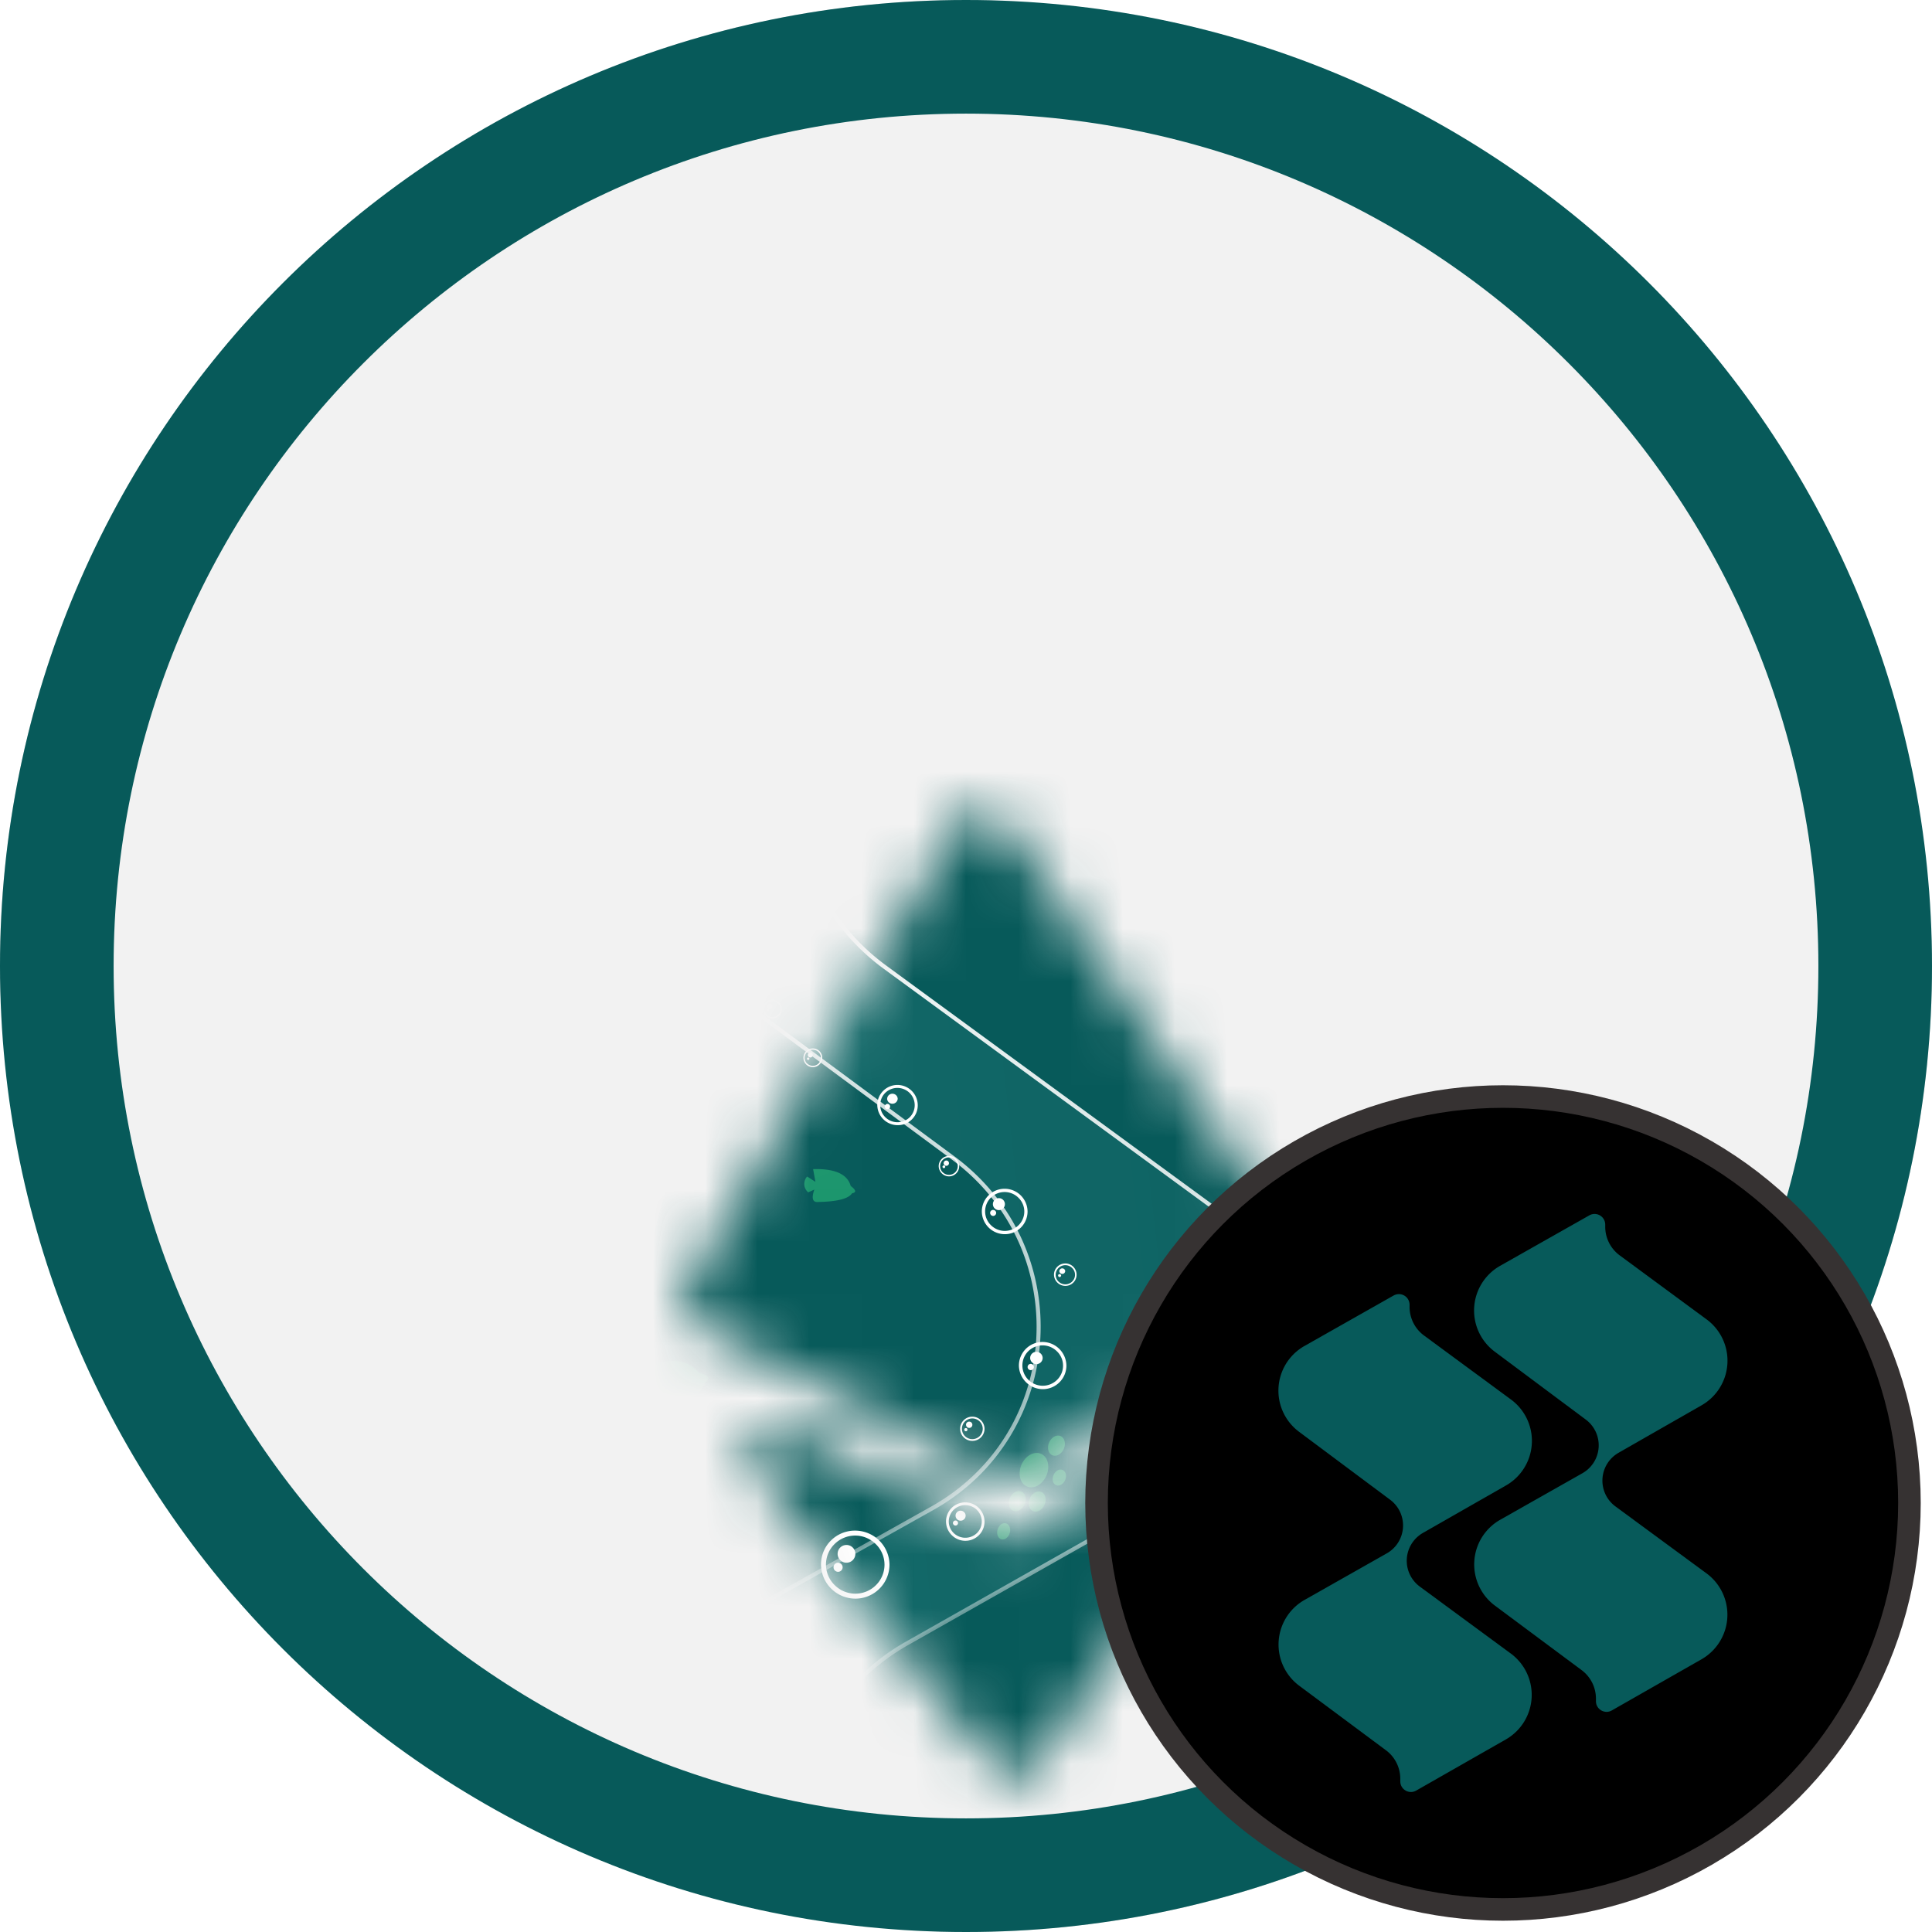 <svg xmlns="http://www.w3.org/2000/svg" width="37" height="37" fill="none"><rect width="36" height="36" x=".5" y=".5" fill="#F2F2F2" rx="18"/><rect width="36" height="36" x=".5" y=".5" stroke="#DEDEDE" rx="18"/><g clip-path="url(#a)"><path stroke="#075A5A" stroke-width="2.176" d="M18.5 35.912c9.616 0 17.412-7.796 17.412-17.412S28.116 1.088 18.5 1.088 1.088 8.884 1.088 18.5 8.884 35.912 18.5 35.912Z"/><mask id="b" width="13" height="19" x="13" y="9" maskUnits="userSpaceOnUse" style="mask-type:alpha"><path fill="#D9D9D9" d="M19.523 21.967a.56.56 0 0 1-.549.021l-5.603-2.885a.5.5 0 0 1-.213-.7l5.164-8.877a.553.553 0 0 1 .922-.034l5.807 8.464a.5.5 0 0 1-.16.713z"/><path fill="#D9D9D9" d="M19.895 27.502a.555.555 0 0 1-.879.033l-4.544-5.641c-.353-.439.175-1.028.686-.766l3.859 1.984c.172.089.382.08.547-.02l3.7-2.27c.49-.3 1.06.248.741.712z"/></mask><g filter="url(#c)" mask="url(#b)"><path fill="url(#d)" d="M37.536 47.286C27.194 48.332 13.08 38.85 11.868 28.159S14.779 5.853 25.12 4.806 51.495 8.83 52.706 19.521c1.211 10.692-4.83 26.717-15.17 27.765"/><mask id="f" width="42" height="44" x="11" y="4" maskUnits="userSpaceOnUse" style="mask-type:alpha"><path fill="url(#e)" d="M37.536 47.286C27.194 48.332 13.08 38.85 11.868 28.159S14.779 5.853 25.12 4.806 51.495 8.83 52.706 19.521c1.211 10.692-4.83 26.717-15.17 27.765"/></mask><g mask="url(#f)"><path fill="#075A5A" stroke="url(#g)" stroke-width=".078" d="m10.976 46.16 6.941-3.89c2.534-1.42 2.75-4.966.407-6.705L11.21 30.28c-1.426-1.059-1.295-3.219.247-4.084l6.396-3.586c2.535-1.422 2.747-4.973.4-6.71l-6.775-5.011a2.72 2.72 0 0 1-1.105-2.176v-.205a.873.873 0 0 0-1.301-.753l-6.978 3.938c-2.535 1.43-2.732 4.99-.372 6.716l7.11 5.204c1.436 1.051 1.317 3.217-.226 4.09L2.14 31.36c-2.53 1.432-2.728 4.986-.371 6.713l6.794 4.98a2.72 2.72 0 0 1 1.115 2.183v.168a.873.873 0 0 0 1.299.755Zm15.228-6.164 6.941-3.889c2.534-1.419 2.75-4.966.407-6.705l-7.115-5.285c-1.426-1.059-1.296-3.218.247-4.084l6.396-3.586c2.535-1.422 2.746-4.972.4-6.71l-6.775-5.011A2.72 2.72 0 0 1 25.6 2.55v-.206a.873.873 0 0 0-1.301-.753L17.321 5.53c-2.535 1.431-2.732 4.99-.373 6.716l7.11 5.204c1.437 1.051 1.317 3.217-.225 4.09l-6.466 3.658c-2.53 1.431-2.728 4.985-.372 6.712l6.795 4.98a2.72 2.72 0 0 1 1.115 2.183v.169a.873.873 0 0 0 1.299.754Z"/><path fill="#2BB386" fill-rule="evenodd" d="M.385 25.349a2.77 2.77 0 0 1 1.677 2.094 3.14 3.14 0 0 1 3.416-.41 3.12 3.12 0 0 1 1.743 2.959 2.83 2.83 0 0 1 2.925-.647 2.83 2.83 0 0 1 1.875 2.335 3.76 3.76 0 0 1 3.823-.338 3.74 3.74 0 0 1 2.13 3.185 2.252 2.252 0 0 1 3.468.84 2.83 2.83 0 0 1 2.964-1.238 2.85 2.85 0 0 1 2.232 2.32 3.87 3.87 0 0 1 3.861-1.063 3.87 3.87 0 0 1 2.745 2.921 3.97 3.97 0 0 1 4.18-.627 3.96 3.96 0 0 1 2.384 3.483 3.15 3.15 0 0 1 3.393-1.933 3.174 3.174 0 0 1 2.7 2.837 2.135 2.135 0 0 1 2.143-1.221c.905.086 1.66.73 1.885 1.606a2.13 2.13 0 0 1 1.817-.881c.718.03 1.374.417 1.745 1.03a1.33 1.33 0 0 1 1.22-.653c.498.026.942.325 1.152.776a1.89 1.89 0 0 1 1.848-.92c.747.084 1.376.6 1.602 1.313l-18.567-.046Q2.601 37.375-2.277 27.237l-.005-1.588a2.77 2.77 0 0 1 2.668-.301" clip-rule="evenodd"/><path fill="#1F9970" fill-rule="evenodd" d="M-.412 27.069c.612.259 1.053.808 1.17 1.458a2.89 2.89 0 0 1 2.955.137 2.86 2.86 0 0 1 1.278 2.656 2.63 2.63 0 0 1 2.902-.308 2.61 2.61 0 0 1 1.398 2.555 3.585 3.585 0 0 1 3.941-1.108 3.585 3.585 0 0 1 2.424 3.3 2.082 2.082 0 0 1 3.275.82 2.58 2.58 0 0 1 2.691-.746c.97.3 1.675 1.136 1.8 2.136a2.88 2.88 0 0 1 2.762-1.14 2.9 2.9 0 0 1 2.305 1.914 4 4 0 0 1 4.08-1.128 4.01 4.01 0 0 1 2.823 3.157 1.93 1.93 0 0 1 1.511-.508c.556.055 1.061.345 1.388.796a3.08 3.08 0 0 1 3.085-1.123 3.09 3.09 0 0 1 2.36 2.294 2.5 2.5 0 0 1 2.282-1.056 2.53 2.53 0 0 1 2.062 1.453 2.257 2.257 0 0 1 3.287.473l-12.36-.03Q6.946 41.314-2.267 29.984l-.007-2.743a1.97 1.97 0 0 1 1.863-.172" clip-rule="evenodd"/><path fill="#0A4F38" fill-rule="evenodd" d="M10.824 31.206a11 11 0 0 0-.41-.619c-.484-.694-.848-1.434.075-3.093.535-.961 1.074-1.858-.137-3.038 2.977 2.263-.639 3.266 1.083 5.732.561.803 1.322 1.637 1.068 3.174-.186 1.127-.921 2.11-1.994 2.665l-1.097-.929c1.594-.677 2.285-2.434 1.412-3.892" clip-rule="evenodd"/><path fill="#2B9C76" fill-rule="evenodd" d="M19.821 21.552c.152-.023.265.106.254.286-.01.18-.142.346-.293.368s-.265-.106-.254-.287c.01-.18.142-.345.293-.367M20.244 21.218c.089-.013.156.063.15.169s-.084.202-.173.215c-.089.014-.156-.062-.15-.168s.084-.203.173-.216M19.492 22.28c.09-.012.156.063.15.17-.007.105-.084.202-.173.215s-.155-.062-.149-.168.084-.203.172-.216M19.875 22.288c.09-.013.156.063.15.168-.007.107-.084.203-.173.216-.089.014-.156-.062-.15-.168s.084-.203.173-.216M20.296 21.868c.071-.01.124.05.119.134s-.066.16-.137.171c-.07.01-.124-.05-.118-.133.005-.084.066-.16.136-.172M19.213 22.897c.068-.018.128.035.133.12.004.083-.048.167-.116.185-.069.019-.129-.034-.133-.119s.047-.167.116-.186" clip-rule="evenodd"/><path fill="#1C966D" fill-rule="evenodd" d="M15.886 26.408q-.506-.437-1.458.235l.321.336-.352.004a.4.4 0 0 0 .348.456l.129-.206q.131.495.37.29.84-.579.829-.921.18-.172-.187-.195M13.382 20.012q-.333-.426-1.201-.04l.204.319-.282-.053a.32.32 0 0 0 .014.252.33.33 0 0 0 .19.167l.136-.145q.027.415.25.29.762-.33.808-.605.17-.109-.119-.185M16.292 16.436q-.096-.34-.72-.322l.044.243-.158-.101a.21.21 0 0 0 .02.303l.117-.053q-.088.257.08.237.545-.011.642-.166.131-.023-.026-.141" clip-rule="evenodd"/><path fill="#fff" d="M16.041 23.482a.17.17 0 0 1 .17-.17.17.17 0 1 1 0 .34.17.17 0 0 1-.17-.17"/><path fill="#fff" d="M16.377 23.037a.66.66 0 0 1 .658.653.654.654 0 0 1-.654.65.66.66 0 0 1-.658-.653c0-.18.072-.343.19-.46a.65.65 0 0 1 .464-.19m-.393 1.043a.56.56 0 0 0 .791.002.55.55 0 0 0-.002-.786.56.56 0 0 0-.79-.002.55.55 0 0 0 .001.786"/><path fill="#fff" d="M16.05 23.652c.048 0 .087.04.087.087a.087.087 0 0 1-.174 0c0-.048.039-.087.087-.087M18.3 22.751c0-.053.043-.096.096-.096s.097.043.097.096a.096.096 0 0 1-.096.096.097.097 0 0 1-.097-.096M18.3 22.843a.05.05 0 0 1 .048.049.05.05 0 0 1-.049.048.05.05 0 0 1-.049-.049c0-.026.022-.048.05-.048"/><path fill="#fff" d="M18.485 22.496a.37.37 0 0 1 .37.367.367.367 0 0 1-.63.258.367.367 0 0 1 0-.519.37.37 0 0 1 .26-.106m-.221.587a.32.32 0 0 0 .445.001.31.31 0 0 0 0-.443.317.317 0 0 0-.447 0 .31.31 0 0 0 .002.442M14.087 24.897c0-.053.043-.096.096-.096s.097.044.097.097a.096.096 0 0 1-.096.095.097.097 0 0 1-.097-.096"/><path fill="#fff" d="M14.272 24.642a.37.37 0 0 1 .37.367.367.367 0 0 1-.368.366.37.37 0 0 1-.37-.368.363.363 0 0 1 .368-.365m-.221.587a.317.317 0 0 0 .445.001.313.313 0 0 0-.001-.443.317.317 0 0 0-.446 0 .313.313 0 0 0 .001.443"/><path fill="#fff" d="M14.086 24.99a.05.05 0 0 1 .05.048.05.05 0 0 1-.05.049.05.05 0 0 1-.049-.05c0-.026.022-.048.049-.048M18.498 21.073c.017 0 .03.014.03.03a.03.03 0 0 1-.03.031.03.03 0 0 1-.031-.03.03.03 0 0 1 .03-.031M18.5 21.01a.06.06 0 0 1 .062-.06c.033 0 .06.027.06.06a.06.06 0 0 1-.06.06.06.06 0 0 1-.061-.06"/><path fill="#fff" d="M18.62 20.855a.235.235 0 0 1 .235.233.233.233 0 0 1-.233.231.234.234 0 0 1-.235-.232.233.233 0 0 1 .233-.232m-.14.372a.2.2 0 0 0 .282 0 .197.197 0 0 0 0-.28.2.2 0 0 0-.282 0 .198.198 0 0 0 0 .28M19.74 19.844a.06.06 0 0 1 .06.06.06.06 0 0 1-.06.06.06.06 0 0 1-.06-.06.06.06 0 0 1 .06-.06M19.729 19.73c0-.064.053-.117.119-.117a.12.12 0 0 1 .12.119.12.12 0 0 1-.12.117.12.12 0 0 1-.119-.118"/><path fill="#fff" d="M19.967 19.424a.46.46 0 0 1 .456.453.452.452 0 0 1-.454.451.46.46 0 0 1-.456-.453.453.453 0 0 1 .454-.451m-.273.724a.39.39 0 0 0 .55.002.38.38 0 0 0-.002-.546.39.39 0 0 0-.55-.002.386.386 0 0 0 .002.546M20.292 18.124c.016 0 .03.013.03.029a.03.03 0 0 1-.03.028.03.03 0 0 1-.028-.029c0-.015.012-.028.028-.028M20.287 18.064a.057.057 0 0 1 .113 0 .056.056 0 0 1-.056.057.057.057 0 0 1-.057-.057"/><path fill="#fff" d="M20.401 17.92a.217.217 0 0 1 .217.216.214.214 0 0 1-.216.214.217.217 0 0 1-.217-.215.215.215 0 0 1 .216-.214m-.13.345a.186.186 0 0 0 .262.001.18.18 0 0 0-.001-.26.185.185 0 0 0-.315.13c0 .05.02.096.054.13M19.02 16.896c.032 0 .058.026.058.057a.06.06 0 0 1-.058.058.06.06 0 0 1-.058-.058c0-.032.026-.058.058-.058M19.015 16.785a.115.115 0 0 1 .23 0 .114.114 0 0 1-.115.114.115.115 0 0 1-.115-.114"/><path fill="#fff" d="M19.24 16.49a.44.44 0 0 1 .439.436.435.435 0 0 1-.437.434.44.44 0 0 1-.439-.436.436.436 0 0 1 .437-.434m-.263.697a.375.375 0 0 0 .53.001.367.367 0 0 0-.002-.525.376.376 0 0 0-.53-.002.37.37 0 0 0 .002.526M18.076 16.043c.015 0 .026.012.027.026a.026.026 0 0 1-.027.026.026.026 0 0 1-.026-.026c0-.014.012-.026.026-.026M18.072 16c0-.028.023-.051.051-.051a.05.05 0 1 1 0 .102.05.05 0 0 1-.051-.051"/><path fill="#fff" d="M18.173 15.862a.2.2 0 0 1 .197.196.196.196 0 0 1-.196.195.2.2 0 0 1-.197-.196.196.196 0 0 1 .196-.195m-.118.313a.17.17 0 0 0 .238 0 .166.166 0 0 0 0-.236.17.17 0 0 0-.239 0 .165.165 0 0 0 0 .236M16.996 14.865c.028 0 .051.023.051.051a.05.05 0 0 1-.05.051.05.05 0 0 1-.052-.051c0-.028.023-.051.05-.051M16.99 14.77a.1.1 0 0 1 .1-.1c.057 0 .102.045.102.1a.102.102 0 0 1-.203 0"/><path fill="#fff" d="M17.188 14.502a.39.39 0 0 1 .388.386.38.38 0 0 1-.386.384.39.39 0 0 1-.389-.386.386.386 0 0 1 .386-.384m-.233.617a.333.333 0 0 0 .468.002.329.329 0 0 0-.001-.465.333.333 0 0 0-.468-.002.328.328 0 0 0 .001.465M15.477 13.976c.013 0 .024.01.024.023a.024.024 0 0 1-.048 0q.002-.021.024-.023M15.471 13.929c0-.026.021-.047.048-.047a.047.047 0 1 1 0 .094.047.047 0 0 1-.048-.047"/><path fill="#fff" d="M15.566 13.802a.18.18 0 0 1 .181.18.18.18 0 0 1-.18.18.18.18 0 0 1-.181-.18c0-.05.02-.095.052-.127a.18.18 0 0 1 .128-.053m-.109.288a.155.155 0 0 0 .219 0 .15.15 0 0 0 0-.216.155.155 0 0 0-.22 0 .153.153 0 0 0 0 .217M14.704 13.044c.013 0 .024.01.024.024 0 .013-.011.024-.024.024a.024.024 0 0 1-.024-.024c0-.013.01-.024.024-.024M14.698 12.997c0-.026.021-.047.047-.047.027 0 .048.02.048.047a.047.047 0 0 1-.047.047.05.05 0 0 1-.048-.047"/><path fill="#fff" d="M14.793 12.87a.18.18 0 0 1 .18.18.18.18 0 0 1-.18.18.18.18 0 0 1-.18-.18.18.18 0 0 1 .18-.18m-.109.288a.156.156 0 0 0 .219 0 .15.15 0 0 0-.001-.217.155.155 0 0 0-.218 0 .15.15 0 0 0 0 .217M13.161 12.155c.043 0 .078.035.078.077a.077.077 0 0 1-.077.077.08.08 0 0 1-.078-.077c0-.042.034-.077.077-.077M13.15 12.003a.154.154 0 0 1 .306 0 .15.15 0 0 1-.153.152.154.154 0 0 1-.153-.152"/><path fill="#fff" d="M13.448 11.604a.59.59 0 0 1 .587.583.582.582 0 0 1-.584.58.59.59 0 0 1-.587-.583.583.583 0 0 1 .584-.58m-.35.932a.5.5 0 0 0 .707.002.49.49 0 0 0-.002-.703.503.503 0 0 0-.708-.002.496.496 0 0 0 .002.703"/><path fill="#075A5A" d="M-162.851 725.16c-165.692 16.78-391.858-135.147-411.267-306.468s46.638-357.42 212.329-374.199c165.691-16.78 422.612 64.47 442.021 235.791C99.642 451.606 2.84 708.381-162.85 725.16" style="mix-blend-mode:hue"/><path fill="#075A5A" d="M-162.851 725.16c-165.692 16.78-391.858-135.147-411.267-306.468s46.638-357.42 212.329-374.199c165.691-16.78 422.612 64.47 442.021 235.791C99.642 451.606 2.84 708.381-162.85 725.16" style="mix-blend-mode:saturation"/></g></g></g><circle cx="28.784" cy="28.784" r="7.784" fill="#000" stroke="#363232" stroke-width=".432"/><path fill="#075A5A" d="m30.438 23.275-1.709.967a.983.983 0 0 0-.104 1.643l1.745 1.302a.614.614 0 0 1-.065 1.027l-1.574.891a.983.983 0 0 0-.102 1.644l1.66 1.235a.68.68 0 0 1 .275.545v.05c0 .157.168.255.304.178l1.718-.98a.983.983 0 0 0 .096-1.645l-1.744-1.282a.614.614 0 0 1 .06-1.028l1.591-.91a.983.983 0 0 0 .095-1.644l-1.666-1.227a.68.68 0 0 1-.276-.547v-.041a.204.204 0 0 0-.304-.178"/><path fill="#075A5A" d="m26.69 24.81-1.708.967a.983.983 0 0 0-.104 1.643l1.745 1.302a.614.614 0 0 1-.065 1.027l-1.574.891a.983.983 0 0 0-.102 1.644l1.66 1.235a.68.68 0 0 1 .275.545v.05c0 .157.168.255.304.178l1.718-.98a.983.983 0 0 0 .096-1.644l-1.744-1.283a.614.614 0 0 1 .06-1.028l1.591-.909a.983.983 0 0 0 .096-1.645l-1.667-1.227a.68.68 0 0 1-.276-.547v-.041a.204.204 0 0 0-.304-.178"/><defs><linearGradient id="d" x1="49.689" x2="11.884" y1="24.008" y2="28.291" gradientUnits="userSpaceOnUse"><stop stop-color="#075A5A"/><stop offset="1" stop-color="#136969"/></linearGradient><linearGradient id="e" x1="49.689" x2="11.884" y1="24.008" y2="28.291" gradientUnits="userSpaceOnUse"><stop stop-color="#075A5A"/><stop offset="1" stop-color="#136969"/></linearGradient><linearGradient id="g" x1="15.915" x2="8.263" y1="10.238" y2="29.441" gradientUnits="userSpaceOnUse"><stop stop-color="#fff"/><stop offset="1" stop-color="#fff" stop-opacity="0"/></linearGradient><clipPath id="a"><path fill="#fff" d="M0 0h37v37H0z"/></clipPath><filter id="c" width="74.144" height="75.642" x="-4.81" y="-8.142" color-interpolation-filters="sRGB" filterUnits="userSpaceOnUse"><feFlood flood-opacity="0" result="BackgroundImageFix"/><feColorMatrix in="SourceAlpha" result="hardAlpha" values="0 0 0 0 0 0 0 0 0 0 0 0 0 0 0 0 0 0 127 0"/><feOffset dy="3.661"/><feGaussianBlur stdDeviation="8.237"/><feComposite in2="hardAlpha" operator="out"/><feColorMatrix values="0 0 0 0 0.567 0 0 0 0 0.567 0 0 0 0 0.567 0 0 0 0.25 0"/><feBlend in2="BackgroundImageFix" result="effect1_dropShadow_4829_4544"/><feBlend in="SourceGraphic" in2="effect1_dropShadow_4829_4544" result="shape"/><feColorMatrix in="SourceAlpha" result="hardAlpha" values="0 0 0 0 0 0 0 0 0 0 0 0 0 0 0 0 0 0 127 0"/><feOffset dy="2.615"/><feGaussianBlur stdDeviation="1.569"/><feComposite in2="hardAlpha" k2="-1" k3="1" operator="arithmetic"/><feColorMatrix values="0 0 0 0 1 0 0 0 0 1 0 0 0 0 1 0 0 0 0.25 0"/><feBlend in2="shape" result="effect2_innerShadow_4829_4544"/></filter></defs></svg>